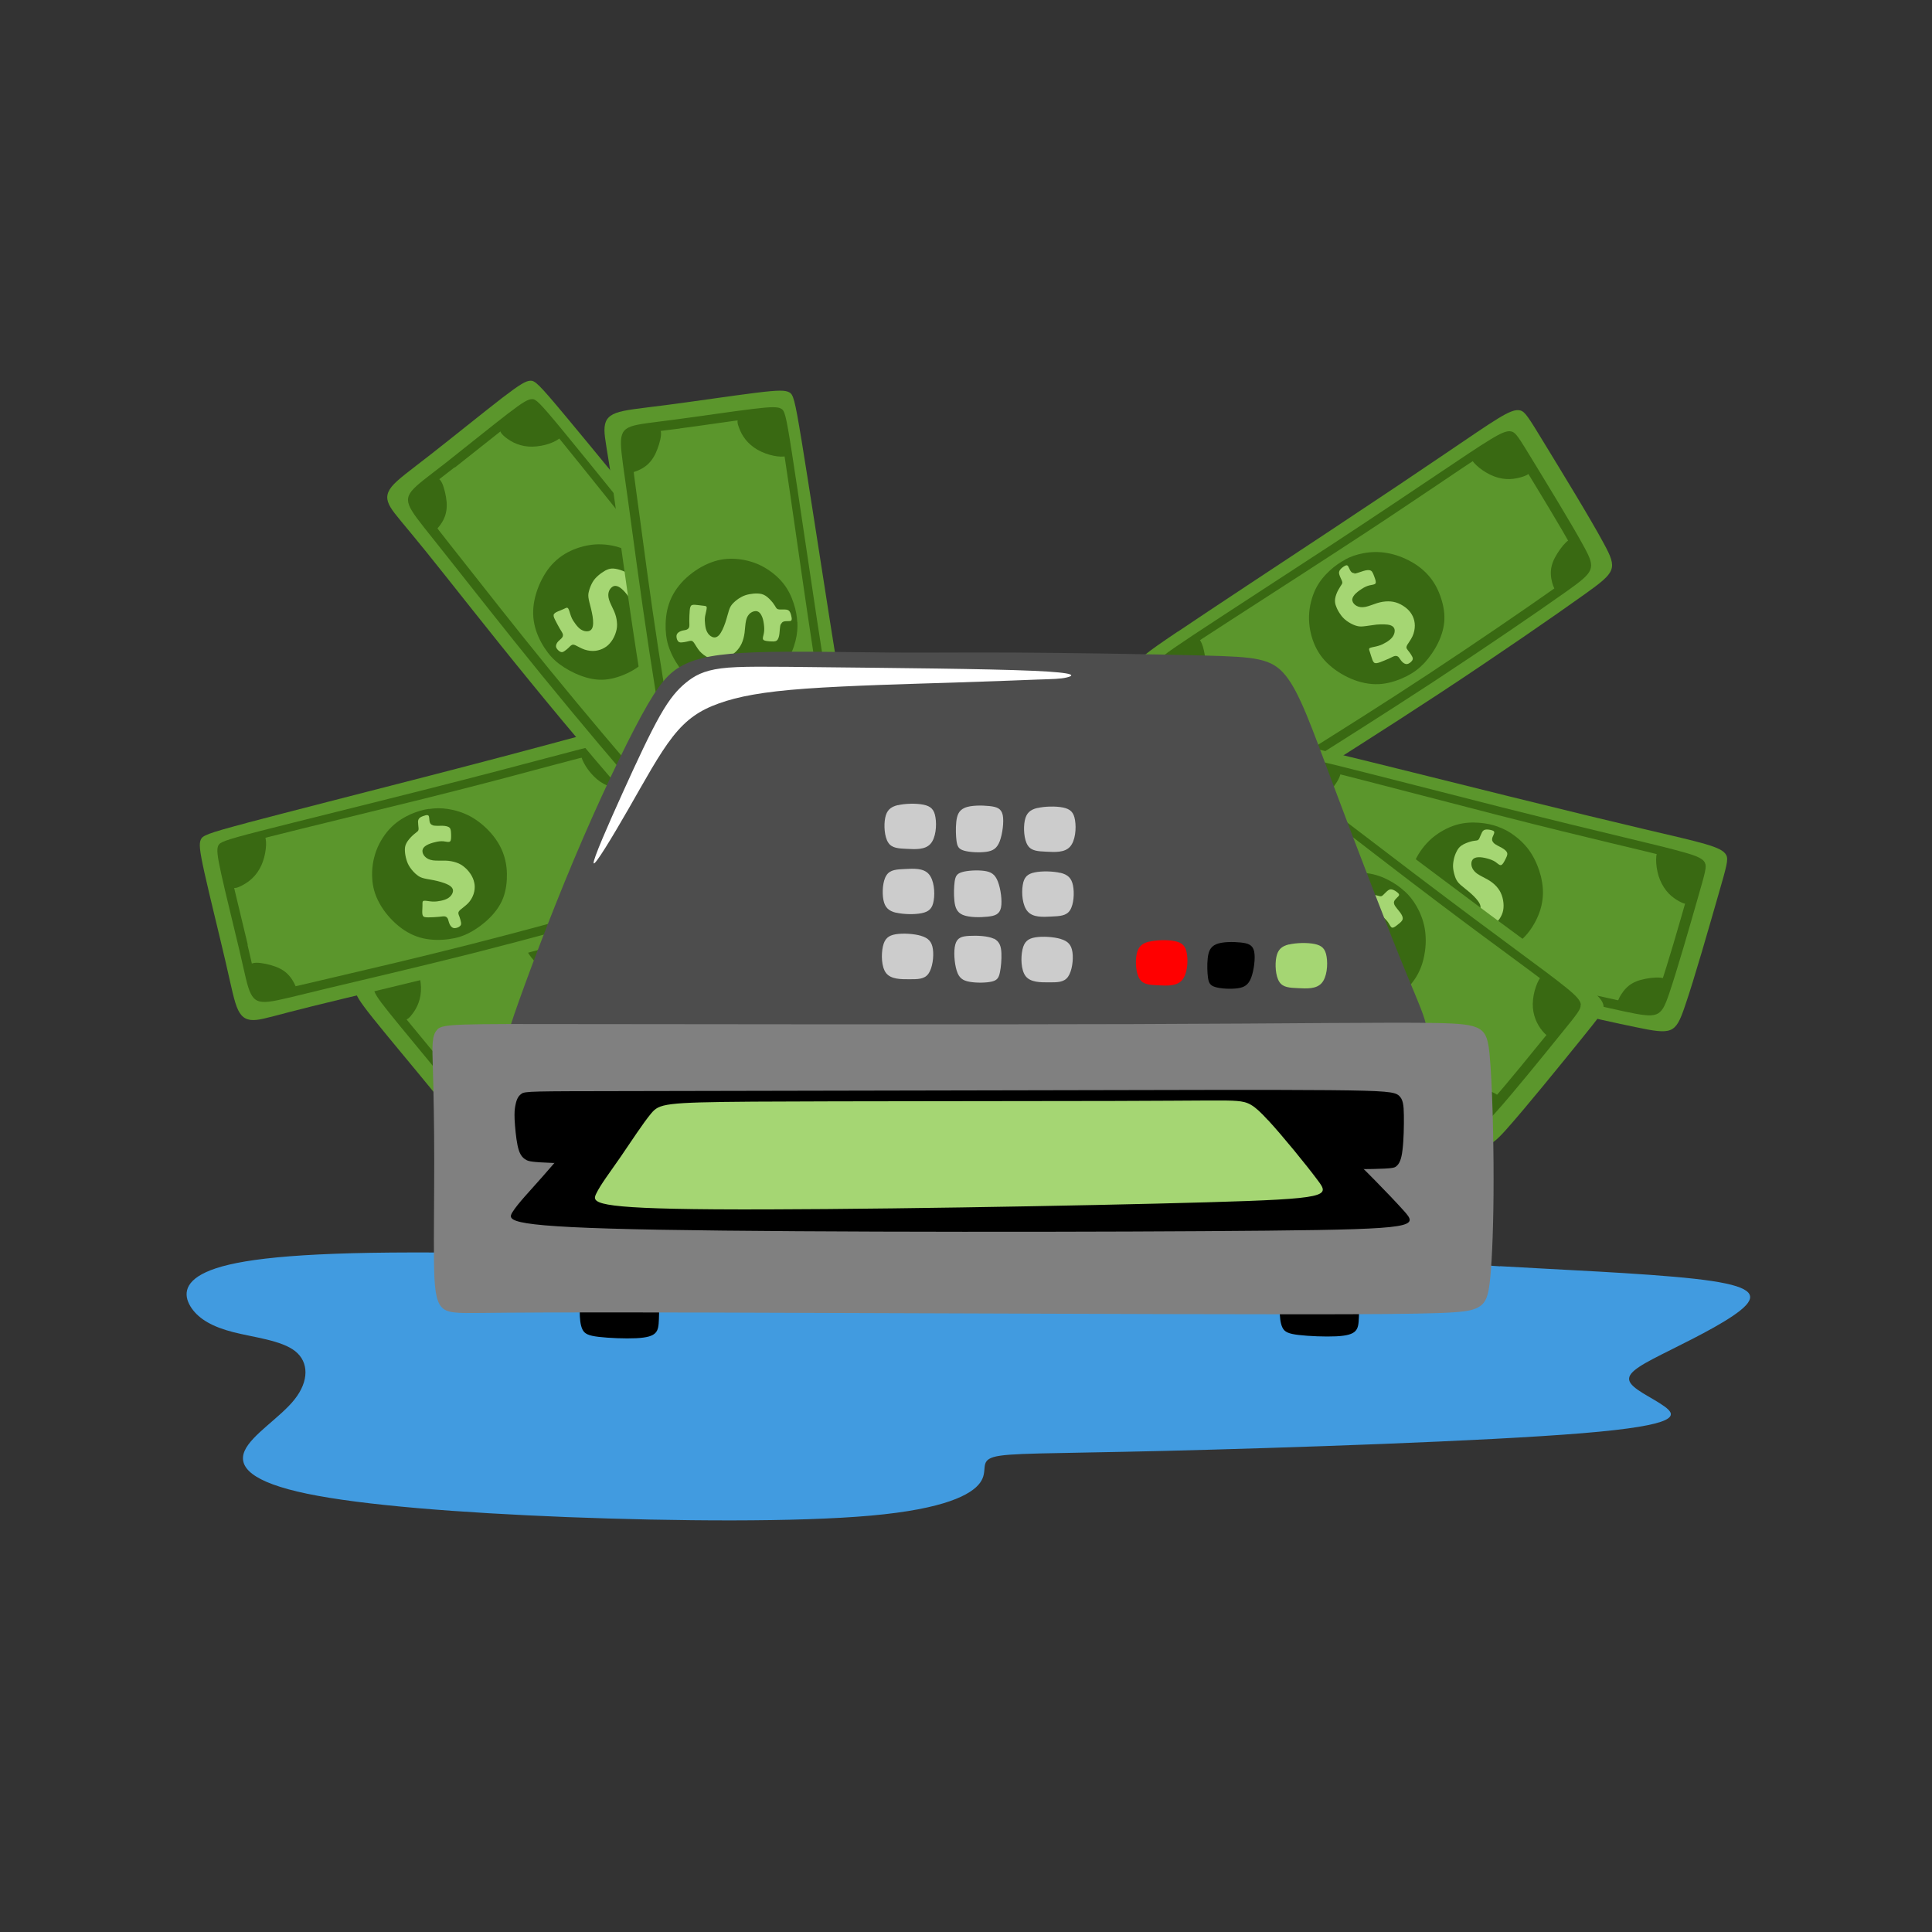 <?xml version="1.0" encoding="UTF-8"?>
<!DOCTYPE svg PUBLIC "-//W3C//DTD SVG 1.1//EN" "http://www.w3.org/Graphics/SVG/1.1/DTD/svg11.dtd">
<!-- Creator: CorelDRAW 2017 -->
<svg xmlns="http://www.w3.org/2000/svg" xml:space="preserve" width="143mm" height="143mm" version="1.1" style="shape-rendering:geometricPrecision; text-rendering:geometricPrecision; image-rendering:optimizeQuality; fill-rule:evenodd; clip-rule:evenodd"
viewBox="0 0 14300 14300"
 xmlns:xlink="http://www.w3.org/1999/xlink">
 <rect x="0" y="0" width="14300" height="14300" fill="#333333" stroke="none"/>
 <defs>
  <style type="text/css">
   <![CDATA[
    .fil6 {fill:black}
    .fil2 {fill:#396912}
    .fil0 {fill:#419BE0}
    .fil5 {fill:#4D4D4D}
    .fil1 {fill:#5B962C}
    .fil3 {fill:#7BAD52}
    .fil7 {fill:gray}
    .fil4 {fill:#A5D673}
    .fil9 {fill:#CCCCCC}
    .fil8 {fill:red}
    .fil10 {fill:white}
   ]]>
  </style>
 </defs>
 <g id="Слой_x0020_1">
  <path class="fil0" d="M11103 9372c399,24 1062,51 1439,93 377,42 469,100 381,196 -88,96 -356,230 -554,329 -198,99 -325,162 -310,226 14,64 169,127 261,194 92,67 120,138 -607,198 -727,60 -2208,109 -3090,131 -882,21 -1164,14 -1270,46 -106,32 -35,102 -99,190 -64,88 -261,194 -808,243 -547,49 -1443,42 -2247,11 -804,-32 -1517,-88 -1926,-173 -409,-85 -515,-198 -462,-318 53,-120 265,-247 370,-381 106,-134 106,-275 4,-356 -102,-81 -307,-102 -459,-141 -152,-39 -250,-95 -307,-176 -56,-81 -71,-187 106,-268 176,-81 543,-138 1369,-145 825,-7 2110,35 3443,49 1334,14 2716,0 3475,4 758,4 893,25 1291,49z"/>
  <g id="_2389571933456">
   <path class="fil1" d="M2883 7069c233,-203 681,-582 1028,-880 348,-297 596,-513 774,-667 177,-155 283,-248 358,-308 75,-60 121,-85 158,-79 37,6 66,43 209,223 143,181 401,505 525,679 124,174 114,198 -90,386 -204,188 -603,541 -981,863 -379,322 -738,613 -949,790 -211,177 -274,240 -328,273 -54,33 -98,36 -152,-6 -54,-42 -118,-129 -246,-286 -128,-157 -320,-385 -427,-519 -107,-134 -129,-174 -131,-207 -1,-33 18,-59 252,-261z"/>
   <path class="fil2" d="M3048 7105c13,11 31,41 44,78 13,37 23,81 24,123 1,42 -5,81 -18,116 -12,34 -30,63 -49,87 -18,24 -37,42 -58,39 -21,-3 -44,-28 -72,-63 -28,-35 -60,-81 -79,-113 -19,-31 -26,-47 -25,-63 1,-16 10,-31 39,-60 29,-30 79,-74 109,-100 30,-26 40,-33 50,-40 10,-7 20,-15 33,-3z"/>
   <path class="fil2" d="M3750 8012c-14,-16 -48,-43 -85,-60 -37,-17 -76,-23 -124,-18 -48,5 -106,20 -138,36 -33,16 -40,31 -35,50 6,19 25,41 46,65 21,24 45,50 66,66 21,16 38,22 63,18 25,-5 59,-21 92,-41 32,-21 63,-47 83,-62 20,-16 28,-21 34,-26 7,-5 12,-11 -2,-27z"/>
   <path class="fil2" d="M4049 6387c37,-25 76,-46 126,-62 50,-16 110,-26 173,-24 63,3 129,19 185,42 57,23 105,53 145,90 40,37 72,80 98,131 26,51 47,111 53,170 6,60 -4,119 -24,178 -20,59 -51,117 -84,162 -33,46 -69,79 -118,112 -48,32 -110,64 -175,79 -65,15 -134,14 -204,-3 -70,-17 -142,-48 -199,-88 -57,-40 -99,-88 -131,-146 -32,-58 -55,-126 -61,-197 -6,-71 3,-144 25,-204 21,-61 54,-109 87,-148 33,-39 67,-69 103,-94z"/>
   <path class="fil3" d="M4126 6483c18,-3 44,-19 67,-29 22,-10 41,-14 54,-9 13,6 21,22 30,40 9,18 19,38 15,49 -5,11 -24,13 -44,21 -19,7 -38,20 -56,35 -18,15 -35,31 -45,47 -11,16 -15,32 -10,46 5,14 19,27 36,34 18,7 39,8 65,-1 26,-8 55,-26 83,-39 28,-13 54,-20 79,-23 25,-3 50,-2 75,5 25,7 51,19 72,34 20,14 35,31 47,50 12,19 20,40 24,65 3,25 1,53 -7,80 -9,27 -24,52 -30,68 -7,16 -4,23 0,30 5,6 12,12 20,21 8,8 18,20 25,29 7,10 11,19 6,31 -5,12 -20,28 -35,31 -15,4 -30,-5 -41,-14 -11,-10 -19,-21 -27,-27 -8,-7 -18,-9 -28,-6 -10,3 -20,11 -39,23 -19,12 -46,27 -66,37 -20,10 -33,15 -43,7 -10,-7 -18,-26 -25,-41 -7,-16 -13,-29 -17,-39 -5,-10 -9,-18 2,-25 11,-7 37,-13 58,-22 21,-9 38,-20 53,-33 15,-12 30,-26 40,-42 10,-16 15,-36 11,-53 -3,-17 -14,-30 -39,-34 -25,-4 -64,1 -100,9 -36,8 -70,19 -95,25 -25,6 -41,5 -62,1 -21,-5 -46,-14 -67,-26 -21,-12 -37,-26 -51,-42 -14,-16 -27,-33 -37,-51 -10,-17 -17,-35 -16,-58 0,-23 8,-51 16,-72 8,-20 15,-32 19,-41 4,-9 4,-15 -2,-26 -6,-12 -19,-29 -25,-43 -6,-14 -5,-24 2,-35 7,-12 20,-25 30,-32 10,-7 16,-9 23,-3 6,6 13,19 21,30 8,11 18,20 36,17z"/>
   <path class="fil2" d="M3284 7879c-99,-122 -248,-299 -331,-403 -83,-104 -100,-135 -101,-161 -1,-26 14,-45 222,-221 208,-176 608,-507 904,-757 297,-249 490,-417 648,-555 159,-138 284,-247 364,-312 80,-64 115,-84 144,-80 29,4 51,33 162,173 111,140 311,392 408,527 96,135 89,153 -91,318 -180,164 -532,475 -847,743 -315,268 -594,494 -785,650 -190,156 -292,242 -360,286 -68,44 -102,46 -144,14 -42,-33 -92,-100 -191,-222zm1871 -2583c-32,-5 -71,17 -148,78 -77,61 -192,161 -357,304 -165,143 -381,330 -698,598 -317,268 -735,617 -952,803 -217,186 -234,208 -233,237 1,29 20,63 113,179 93,116 259,314 370,450 111,136 166,212 213,248 47,36 85,34 147,-5 62,-39 146,-113 344,-277 198,-164 510,-416 850,-704 340,-288 709,-613 898,-786 189,-173 197,-193 90,-344 -108,-151 -331,-432 -455,-589 -124,-157 -149,-189 -181,-194z"/>
   <path class="fil2" d="M4884 5533c8,15 34,38 67,59 34,21 75,39 116,49 41,10 81,11 117,6 36,-5 68,-17 95,-30 27,-13 49,-27 50,-49 1,-21 -18,-49 -47,-84 -29,-34 -68,-75 -94,-100 -27,-25 -41,-35 -57,-37 -16,-2 -32,3 -67,26 -35,23 -89,63 -120,87 -31,24 -40,33 -49,41 -9,8 -18,16 -10,32z"/>
   <path class="fil2" d="M5609 6409c-12,-18 -30,-57 -37,-97 -7,-40 -4,-79 13,-125 16,-46 45,-98 68,-125 23,-28 40,-31 57,-21 17,10 34,34 52,61 18,27 37,56 48,80 11,24 12,42 2,66 -11,24 -35,52 -63,79 -28,26 -61,50 -81,65 -20,15 -27,22 -34,27 -7,5 -13,9 -25,-9z"/>
  </g>
  <g id="_2389571947696">
   <path class="fil1" d="M1829 6090c299,-79 867,-224 1310,-338 443,-114 761,-199 988,-260 227,-61 363,-99 457,-119 94,-20 146,-24 176,-2 31,21 40,67 90,292 49,225 139,630 173,841 35,211 16,228 -251,307 -266,79 -779,222 -1261,344 -482,123 -932,226 -1200,293 -267,66 -352,95 -414,101 -63,6 -104,-11 -134,-72 -30,-61 -49,-167 -95,-365 -46,-198 -118,-487 -155,-654 -37,-167 -40,-213 -27,-243 13,-30 42,-45 341,-124z"/>
   <path class="fil2" d="M1962 6194c7,16 10,50 5,89 -4,39 -15,83 -32,121 -17,38 -41,71 -67,96 -26,25 -55,43 -82,57 -27,13 -51,22 -69,10 -17,-12 -28,-45 -37,-89 -9,-44 -18,-99 -21,-136 -4,-36 -2,-54 5,-67 8,-14 22,-23 62,-37 39,-14 104,-32 142,-42 38,-10 50,-12 62,-14 12,-2 24,-5 31,11z"/>
   <path class="fil2" d="M2194 7317c-6,-21 -24,-60 -50,-91 -26,-31 -58,-54 -104,-71 -45,-17 -104,-29 -140,-29 -36,0 -50,11 -53,30 -3,20 4,48 13,79 9,31 19,65 30,88 11,23 24,37 49,44 25,7 62,8 101,3 38,-5 77,-14 102,-20 24,-5 34,-7 42,-8 8,-2 16,-4 10,-25z"/>
   <path class="fil2" d="M3176 5988c44,-7 89,-8 140,0 52,8 111,25 166,55 55,30 107,73 148,119 41,46 71,94 91,145 20,51 30,104 31,161 1,58 -6,120 -27,176 -21,56 -56,105 -100,149 -44,44 -97,83 -147,109 -50,27 -97,41 -155,49 -58,8 -126,9 -192,-6 -65,-15 -126,-46 -182,-92 -56,-46 -107,-106 -140,-167 -34,-61 -51,-122 -54,-188 -4,-66 6,-137 31,-204 25,-66 66,-128 112,-173 46,-45 96,-74 143,-95 47,-20 90,-33 134,-39z"/>
   <path class="fil4" d="M3203 6109c18,5 48,3 73,3 25,1 43,5 53,16 9,11 9,29 10,50 0,20 1,43 -8,50 -9,8 -28,1 -48,-1 -21,-2 -43,1 -65,7 -22,5 -45,13 -62,23 -17,10 -27,22 -29,37 -2,15 5,33 18,46 13,14 32,24 59,28 27,4 61,1 92,2 31,1 57,6 81,14 24,8 45,20 65,38 20,17 38,40 50,62 12,22 18,43 21,65 2,22 0,45 -8,69 -8,24 -22,49 -42,69 -20,20 -44,36 -57,48 -13,12 -14,19 -13,27 1,8 5,16 9,27 4,11 8,26 10,37 2,12 2,22 -9,30 -10,9 -30,16 -45,13 -15,-3 -25,-17 -31,-31 -6,-14 -8,-27 -12,-37 -5,-10 -12,-16 -22,-18 -10,-2 -23,1 -45,3 -22,2 -54,4 -76,4 -22,0 -36,-1 -42,-12 -6,-11 -5,-31 -4,-48 1,-17 1,-31 1,-42 0,-11 0,-20 13,-21 13,-1 39,5 62,6 23,1 43,-2 62,-6 19,-4 38,-10 54,-20 16,-11 29,-26 33,-42 5,-16 1,-33 -20,-48 -21,-15 -58,-27 -94,-36 -36,-9 -71,-13 -96,-19 -25,-6 -39,-13 -56,-27 -17,-13 -35,-33 -49,-53 -14,-20 -22,-39 -28,-60 -6,-20 -10,-42 -11,-62 -1,-20 0,-39 11,-59 10,-20 30,-42 46,-57 16,-15 28,-22 35,-29 7,-6 10,-12 9,-25 -1,-13 -4,-34 -4,-49 1,-15 6,-23 17,-31 11,-7 29,-13 41,-16 12,-2 19,-1 22,7 3,8 3,23 5,36 2,13 7,26 25,31z"/>
   <path class="fil2" d="M1834 6993c-36,-153 -92,-378 -121,-508 -29,-130 -31,-165 -21,-189 10,-23 33,-35 296,-101 264,-67 769,-189 1145,-282 376,-94 623,-159 826,-214 203,-54 363,-97 463,-120 100,-23 140,-25 164,-9 24,17 31,52 70,227 38,175 108,489 135,653 27,164 12,177 -222,245 -234,69 -686,193 -1088,295 -401,102 -751,183 -990,239 -239,56 -369,89 -449,98 -80,10 -112,-3 -136,-51 -23,-48 -38,-130 -74,-283zm2816 -1498c-27,-19 -72,-16 -168,5 -96,21 -243,60 -455,116 -211,56 -487,129 -890,231 -402,102 -931,232 -1208,303 -277,71 -302,84 -314,110 -11,26 -9,66 23,211 32,145 95,396 135,567 40,171 56,263 83,316 26,53 62,68 134,60 72,-8 181,-38 431,-98 250,-60 640,-150 1073,-259 432,-110 906,-239 1152,-311 245,-72 262,-87 232,-269 -30,-183 -108,-534 -150,-729 -43,-195 -51,-235 -78,-254z"/>
   <path class="fil2" d="M4301 5589c1,18 14,49 35,83 21,33 50,68 82,95 32,27 68,46 102,57 35,11 69,15 98,15 30,0 56,-3 66,-22 10,-19 5,-52 -6,-96 -11,-44 -28,-97 -41,-131 -13,-34 -22,-49 -35,-58 -13,-9 -30,-11 -72,-6 -42,5 -107,17 -146,25 -39,8 -50,12 -62,15 -12,3 -24,7 -23,24z"/>
   <path class="fil2" d="M4568 6694c-3,-21 -2,-65 9,-103 11,-39 32,-73 66,-107 35,-34 84,-68 117,-83 33,-15 50,-10 61,6 11,17 16,45 20,77 4,32 9,67 8,93 -1,26 -7,43 -27,60 -20,16 -54,32 -91,43 -37,11 -77,18 -101,23 -25,5 -34,8 -42,9 -8,2 -16,2 -19,-19z"/>
  </g>
  <g id="_2388244359120">
   <path class="fil1" d="M4183 3076c198,237 569,692 860,1045 291,354 501,606 653,786 151,180 243,287 301,364 58,77 83,122 76,159 -6,37 -44,65 -227,205 -183,140 -513,391 -689,512 -176,121 -200,110 -384,-98 -184,-208 -530,-613 -844,-998 -315,-385 -599,-750 -772,-964 -173,-214 -235,-279 -267,-333 -32,-54 -34,-98 9,-152 43,-53 131,-115 291,-240 160,-125 391,-312 527,-417 136,-104 176,-126 209,-127 33,-1 58,19 256,257z"/>
   <path class="fil2" d="M4144 3241c-11,13 -42,30 -79,43 -37,13 -82,21 -124,22 -42,1 -81,-7 -115,-20 -34,-13 -63,-32 -86,-50 -23,-19 -41,-38 -38,-58 4,-21 29,-44 65,-71 36,-27 83,-58 114,-77 32,-19 48,-25 63,-24 16,1 30,10 60,40 29,30 73,81 98,111 25,30 32,41 39,51 7,10 14,20 3,33z"/>
   <path class="fil2" d="M3224 3925c16,-14 44,-47 61,-84 17,-36 24,-75 21,-124 -4,-48 -18,-106 -33,-139 -15,-33 -31,-41 -50,-36 -19,5 -42,24 -66,45 -24,21 -51,45 -67,65 -16,20 -23,37 -19,63 4,26 19,60 40,92 20,33 45,64 61,84 15,20 20,28 26,35 5,7 10,12 27,-2z"/>
   <path class="fil2" d="M4843 4255c25,37 44,77 59,127 15,50 24,111 20,174 -4,63 -21,128 -46,185 -24,56 -55,104 -93,143 -37,39 -81,70 -133,96 -52,25 -112,45 -171,50 -60,5 -119,-6 -178,-28 -58,-21 -116,-53 -161,-87 -45,-34 -78,-71 -110,-120 -32,-49 -62,-111 -75,-176 -14,-65 -11,-134 7,-204 18,-70 51,-141 92,-198 41,-56 89,-97 148,-129 59,-31 127,-52 198,-58 71,-5 144,6 204,29 60,22 108,56 146,90 38,34 68,68 92,105z"/>
   <path class="fil4" d="M4745 4330c3,18 18,45 27,67 10,23 14,41 8,54 -6,13 -23,21 -41,30 -18,9 -38,19 -49,14 -11,-5 -13,-25 -20,-44 -7,-19 -19,-38 -34,-56 -14,-18 -31,-35 -47,-46 -16,-11 -32,-15 -46,-11 -14,5 -27,18 -35,36 -7,18 -8,39 0,65 8,26 25,56 37,84 12,28 19,54 21,80 3,25 1,50 -7,75 -7,25 -20,51 -35,71 -15,20 -31,35 -51,46 -19,11 -41,19 -66,22 -25,3 -53,0 -80,-9 -27,-9 -52,-25 -68,-32 -16,-7 -23,-5 -30,0 -7,4 -13,11 -21,19 -9,8 -20,18 -30,24 -10,7 -19,11 -31,5 -12,-6 -27,-20 -31,-35 -3,-15 5,-30 15,-41 10,-11 21,-18 28,-27 7,-8 9,-17 7,-27 -3,-10 -10,-21 -22,-40 -11,-19 -26,-47 -36,-67 -10,-20 -14,-33 -7,-43 7,-10 26,-18 42,-24 16,-7 29,-12 39,-17 10,-5 18,-9 25,3 7,11 12,37 21,59 8,21 20,38 32,54 12,16 25,31 41,41 16,10 36,15 52,12 17,-3 30,-13 35,-38 5,-25 1,-64 -7,-100 -7,-36 -18,-70 -23,-96 -5,-25 -5,-41 1,-62 5,-21 15,-46 27,-67 12,-21 27,-36 43,-50 16,-14 34,-26 51,-36 18,-9 35,-16 58,-15 23,1 51,9 71,17 20,8 32,16 41,20 9,4 15,4 26,-2 12,-6 30,-18 43,-24 14,-6 24,-5 35,2 11,7 24,21 32,31 7,10 9,17 3,23 -6,6 -20,12 -31,20 -11,8 -20,17 -17,36z"/>
   <path class="fil2" d="M3366 3461c124,-97 304,-242 409,-324 106,-81 137,-98 163,-98 26,-1 45,15 217,226 172,211 495,617 739,918 244,301 407,497 542,659 135,161 242,288 305,369 63,81 82,117 77,145 -5,29 -34,50 -176,159 -142,109 -398,304 -535,397 -137,94 -155,86 -316,-97 -161,-183 -464,-541 -726,-862 -262,-321 -482,-604 -635,-797 -152,-193 -236,-297 -279,-366 -43,-69 -44,-103 -11,-145 33,-41 102,-90 226,-187zm2546 1920c6,-32 -16,-72 -75,-150 -59,-78 -157,-195 -297,-363 -140,-168 -323,-387 -585,-709 -262,-322 -603,-746 -785,-967 -182,-221 -204,-238 -232,-238 -29,1 -64,19 -182,110 -118,91 -319,253 -457,362 -139,108 -215,162 -252,208 -37,46 -36,85 2,147 37,62 111,148 270,350 160,201 406,517 688,863 282,346 599,721 768,913 169,192 189,201 342,96 153,-105 439,-323 598,-444 159,-121 191,-146 197,-178z"/>
   <path class="fil2" d="M5681 5106c-16,8 -39,33 -60,66 -21,33 -40,74 -51,115 -11,41 -13,81 -8,117 5,36 16,68 28,95 13,27 26,49 48,51 21,2 50,-17 84,-46 35,-28 76,-66 102,-92 26,-26 36,-40 38,-56 2,-15 -3,-32 -25,-68 -22,-36 -61,-90 -84,-122 -24,-32 -32,-41 -40,-50 -8,-9 -16,-19 -32,-11z"/>
   <path class="fil2" d="M4791 5815c18,-12 58,-29 98,-35 40,-6 79,-2 125,15 45,17 97,47 124,71 27,24 31,41 20,58 -10,17 -35,33 -62,51 -27,17 -57,36 -81,46 -24,10 -42,12 -66,0 -23,-11 -52,-36 -77,-64 -26,-29 -49,-62 -63,-82 -15,-20 -21,-27 -26,-34 -5,-7 -9,-14 9,-25z"/>
  </g>
  <g id="_2388244355056">
   <path class="fil1" d="M5932 3254c50,305 139,885 210,1337 71,452 124,777 163,1009 39,232 63,371 75,466 11,95 9,147 -15,176 -24,29 -71,34 -300,61 -229,27 -640,77 -853,91 -213,14 -228,-6 -281,-279 -53,-273 -145,-797 -221,-1288 -76,-491 -135,-950 -175,-1222 -40,-273 -61,-359 -61,-422 0,-63 21,-102 85,-126 64,-24 171,-33 372,-59 201,-26 496,-70 666,-91 170,-21 216,-19 245,-3 29,16 40,46 90,351z"/>
   <path class="fil2" d="M5815 3376c-17,6 -51,5 -90,-3 -39,-8 -81,-23 -118,-44 -36,-21 -66,-47 -89,-76 -23,-29 -38,-59 -48,-87 -11,-28 -17,-53 -3,-70 14,-16 47,-23 92,-28 45,-5 101,-8 137,-8 37,0 54,3 67,12 13,9 21,24 31,65 10,41 22,106 28,146 6,39 7,51 8,63 1,12 2,24 -14,30z"/>
   <path class="fil2" d="M4674 3498c21,-4 62,-18 95,-41 33,-22 59,-53 81,-96 21,-44 39,-101 42,-137 4,-36 -6,-51 -25,-56 -19,-5 -48,-1 -80,5 -32,6 -66,13 -91,22 -24,9 -39,20 -48,45 -9,24 -14,61 -13,100 1,38 7,78 10,103 3,25 3,35 4,43 1,9 3,16 24,12z"/>
   <path class="fil2" d="M5902 4604c2,44 -1,89 -14,140 -13,51 -35,108 -71,160 -35,52 -84,100 -133,136 -50,36 -100,62 -153,77 -52,15 -106,19 -164,15 -58,-4 -119,-18 -173,-44 -54,-26 -99,-66 -139,-114 -39,-48 -73,-104 -94,-157 -22,-52 -31,-100 -34,-159 -2,-58 3,-127 25,-190 21,-63 58,-121 109,-173 51,-51 116,-96 180,-123 64,-28 127,-39 193,-36 66,3 136,19 200,51 63,32 121,78 161,128 41,50 64,103 80,152 16,49 24,93 26,137z"/>
   <path class="fil4" d="M5779 4619c-7,17 -7,48 -10,72 -3,24 -9,43 -21,51 -12,8 -30,6 -50,5 -20,-2 -42,-3 -49,-13 -7,-10 2,-28 5,-48 4,-20 3,-43 0,-66 -3,-23 -8,-46 -17,-63 -8,-17 -19,-29 -34,-33 -15,-3 -33,2 -48,13 -15,11 -27,29 -33,56 -6,26 -7,61 -11,91 -4,30 -11,56 -22,80 -11,23 -25,43 -44,61 -19,18 -43,33 -66,43 -23,10 -45,14 -67,14 -22,0 -45,-4 -68,-14 -23,-10 -46,-27 -65,-48 -18,-21 -32,-48 -42,-62 -10,-14 -18,-16 -25,-15 -8,1 -16,3 -28,6 -12,3 -26,5 -38,6 -12,1 -22,-1 -29,-11 -8,-11 -13,-32 -8,-46 5,-15 20,-23 34,-28 14,-5 27,-5 38,-9 10,-4 17,-10 20,-20 3,-10 1,-23 1,-45 0,-22 1,-54 3,-76 2,-22 5,-36 16,-41 11,-5 31,-2 48,0 17,2 31,4 42,5 11,1 20,2 20,15 0,13 -8,39 -12,61 -4,23 -2,43 0,62 2,20 6,39 15,56 9,17 23,31 39,37 16,6 33,4 50,-15 17,-19 33,-55 45,-90 12,-35 20,-70 28,-94 8,-24 17,-38 32,-53 15,-15 36,-32 57,-43 21,-12 41,-18 62,-22 21,-4 43,-6 62,-5 20,1 38,4 58,17 19,12 39,34 53,51 13,17 20,30 25,38 6,8 11,11 24,12 13,1 35,-1 50,1 15,2 23,8 29,20 6,12 10,30 12,43 1,12 -1,19 -9,21 -8,2 -23,1 -37,2 -14,1 -26,5 -33,22z"/>
   <path class="fil2" d="M5032 3171c156,-20 385,-55 517,-71 132,-16 168,-15 190,-2 22,13 31,36 72,305 41,269 113,783 170,1167 57,383 98,635 132,843 34,208 62,371 75,473 13,102 11,142 -7,164 -19,22 -55,26 -233,47 -178,21 -497,60 -663,71 -165,11 -177,-5 -223,-244 -46,-239 -125,-702 -188,-1111 -63,-409 -109,-765 -142,-1009 -33,-244 -53,-375 -54,-456 -2,-81 14,-111 64,-130 50,-19 133,-26 289,-46zm1218 2948c21,-25 23,-70 11,-167 -11,-98 -36,-248 -71,-464 -35,-216 -81,-497 -144,-908 -62,-410 -141,-949 -185,-1232 -44,-283 -54,-309 -79,-323 -25,-14 -65,-16 -212,2 -148,18 -403,56 -578,79 -174,23 -267,31 -323,51 -56,21 -74,55 -73,127 1,73 20,184 55,438 35,254 87,652 154,1093 67,441 150,925 198,1177 48,251 61,269 246,257 185,-12 542,-55 740,-79 199,-24 239,-28 260,-53z"/>
   <path class="fil2" d="M6191 5763c-17,-1 -50,9 -86,26 -35,18 -72,43 -102,73 -30,30 -52,63 -66,96 -14,33 -21,67 -24,97 -3,30 -2,56 15,68 17,12 51,10 96,4 44,-7 99,-18 135,-28 35,-9 51,-17 61,-29 10,-12 14,-29 13,-71 -1,-42 -7,-108 -11,-148 -4,-39 -7,-51 -9,-63 -2,-12 -4,-24 -22,-25z"/>
   <path class="fil2" d="M5064 5921c22,-1 65,5 102,19 37,15 69,38 100,76 30,38 59,90 71,124 12,34 6,51 -12,60 -18,9 -47,11 -79,12 -32,1 -67,2 -93,-2 -26,-4 -42,-11 -57,-33 -14,-22 -27,-57 -34,-95 -8,-38 -11,-78 -13,-103 -2,-25 -4,-34 -5,-43 -1,-9 -1,-16 21,-17z"/>
  </g>
  <g id="_2388244347088">
   <path class="fil1" d="M8717 4676c256,-173 746,-495 1128,-748 382,-253 655,-436 849,-568 195,-132 311,-212 393,-262 82,-50 130,-70 166,-60 36,10 60,50 180,247 120,197 337,550 438,738 102,188 89,210 -137,372 -226,162 -664,464 -1079,737 -415,273 -807,518 -1038,668 -231,150 -301,205 -359,231 -57,26 -101,24 -150,-25 -49,-48 -101,-142 -209,-314 -108,-172 -270,-421 -360,-567 -90,-146 -107,-189 -104,-221 3,-33 25,-56 282,-229z"/>
   <path class="fil2" d="M8877 4732c12,13 26,44 34,83 9,38 13,83 9,125 -4,42 -15,80 -32,113 -17,32 -38,59 -59,80 -21,21 -42,37 -62,32 -20,-6 -41,-33 -64,-72 -23,-39 -49,-88 -65,-121 -15,-33 -20,-50 -17,-66 3,-15 13,-29 46,-55 33,-26 88,-64 121,-86 33,-22 44,-28 54,-33 11,-6 21,-12 33,1z"/>
   <path class="fil2" d="M9463 5718c-12,-18 -43,-49 -77,-70 -34,-21 -73,-32 -121,-33 -49,-1 -108,7 -142,18 -34,12 -44,26 -41,46 3,20 19,44 38,70 18,26 39,55 58,73 18,18 35,27 61,25 26,-2 61,-13 96,-30 35,-17 69,-39 90,-52 21,-13 30,-17 37,-22 7,-4 13,-9 1,-27z"/>
   <path class="fil2" d="M9957 4141c39,-21 81,-36 133,-46 52,-10 113,-13 175,-2 62,10 125,34 179,64 54,30 98,66 133,107 35,41 62,88 82,143 20,54 34,116 32,176 -2,60 -19,118 -46,174 -27,56 -65,110 -103,151 -39,41 -78,70 -130,97 -52,26 -117,50 -183,57 -66,7 -135,-3 -203,-28 -68,-25 -135,-65 -187,-112 -52,-46 -88,-99 -113,-160 -25,-61 -39,-132 -37,-203 2,-71 21,-142 49,-200 29,-58 67,-101 105,-136 38,-35 75,-60 114,-81z"/>
   <path class="fil4" d="M10022 4246c18,-1 46,-13 70,-20 23,-7 42,-9 55,-2 12,7 18,25 25,44 7,19 15,40 9,50 -6,10 -26,10 -46,15 -20,5 -40,15 -59,28 -19,12 -38,27 -51,42 -12,15 -19,30 -15,44 3,15 15,29 32,38 17,9 38,12 64,7 26,-5 58,-19 87,-28 29,-9 56,-13 82,-13 25,0 49,4 74,14 24,10 48,25 67,42 19,17 31,35 41,55 9,20 15,43 15,68 0,25 -5,53 -17,79 -12,26 -30,49 -39,64 -8,15 -7,22 -3,29 4,7 10,14 17,23 7,9 16,22 21,32 6,11 9,20 2,31 -7,11 -23,25 -38,27 -15,2 -29,-8 -39,-19 -10,-11 -16,-23 -23,-31 -7,-8 -16,-11 -27,-10 -10,2 -22,8 -42,18 -20,9 -49,21 -70,29 -21,7 -34,10 -44,2 -9,-8 -15,-28 -20,-44 -5,-16 -9,-30 -13,-41 -4,-11 -7,-19 5,-24 12,-5 39,-8 61,-15 22,-6 40,-16 57,-26 17,-10 33,-22 45,-37 12,-15 19,-34 18,-51 -1,-17 -10,-31 -34,-39 -24,-7 -63,-7 -100,-4 -37,4 -72,11 -97,13 -25,3 -42,0 -62,-7 -20,-7 -44,-20 -63,-34 -19,-14 -34,-30 -46,-48 -12,-17 -23,-36 -30,-55 -8,-19 -12,-37 -9,-59 3,-23 14,-50 25,-69 10,-19 19,-30 24,-39 5,-8 6,-14 1,-27 -5,-12 -15,-31 -19,-46 -4,-14 -2,-24 6,-35 8,-11 23,-22 34,-28 11,-6 17,-7 23,-1 6,7 10,21 17,33 7,12 15,22 34,21z"/>
   <path class="fil2" d="M9016 5529c-84,-133 -210,-327 -280,-440 -70,-113 -83,-146 -81,-172 2,-25 20,-43 247,-192 228,-149 665,-429 990,-641 325,-211 537,-354 711,-471 175,-118 312,-211 399,-265 87,-54 124,-70 152,-62 28,8 47,39 140,192 93,153 261,427 340,573 79,146 69,163 -129,304 -199,141 -586,406 -932,634 -346,228 -650,418 -858,549 -208,131 -319,204 -392,239 -73,35 -107,33 -145,-4 -38,-37 -79,-110 -162,-244zm2172 -2335c-31,-9 -73,8 -157,59 -84,51 -210,136 -392,258 -182,122 -418,281 -765,509 -347,227 -804,523 -1043,681 -238,158 -258,178 -260,206 -2,28 13,65 91,192 78,127 219,343 313,492 93,149 139,230 181,272 42,42 80,44 146,13 66,-31 159,-95 376,-233 217,-138 556,-351 929,-595 373,-245 779,-522 987,-670 208,-148 219,-168 131,-330 -88,-163 -276,-469 -380,-640 -104,-171 -125,-205 -156,-214z"/>
   <path class="fil2" d="M10890 3396c6,16 29,42 60,67 31,25 70,48 109,63 39,15 79,21 115,20 36,-1 70,-9 98,-18 28,-10 52,-21 55,-42 4,-21 -12,-51 -37,-89 -25,-38 -58,-83 -81,-111 -23,-28 -37,-40 -52,-44 -15,-4 -32,-1 -70,18 -38,18 -96,51 -130,71 -34,20 -44,27 -54,34 -10,7 -20,14 -14,30z"/>
   <path class="fil2" d="M11504 4354c-10,-19 -23,-61 -25,-101 -2,-40 6,-79 28,-122 22,-43 57,-91 83,-116 26,-25 44,-26 60,-14 16,12 30,38 44,67 15,29 30,60 37,85 8,25 7,43 -6,65 -14,22 -41,48 -72,70 -31,23 -66,42 -88,55 -22,13 -29,18 -37,23 -7,4 -14,8 -24,-12z"/>
  </g>
  <g id="_2388244332624">
   <path class="fil1" d="M9855 5569c301,72 869,215 1314,325 444,110 764,187 993,241 229,54 367,85 459,112 92,27 139,49 156,82 17,33 4,78 -60,300 -64,222 -177,620 -247,822 -69,202 -94,208 -366,151 -272,-56 -791,-175 -1273,-296 -482,-121 -928,-244 -1195,-312 -267,-69 -355,-83 -413,-108 -58,-24 -86,-59 -83,-127 3,-68 36,-171 90,-366 54,-196 127,-484 174,-649 47,-165 66,-206 92,-227 26,-20 58,-19 359,53z"/>
   <path class="fil2" d="M9922 5724c-1,17 -15,49 -38,81 -22,32 -53,66 -86,91 -33,25 -69,43 -104,53 -35,10 -69,12 -99,11 -30,-1 -56,-5 -65,-24 -10,-19 -3,-52 9,-95 13,-43 32,-96 46,-130 14,-34 23,-49 37,-57 13,-8 31,-10 72,-3 41,7 107,21 145,31 38,9 50,14 61,17 12,4 23,7 22,25z"/>
   <path class="fil2" d="M9593 6823c5,-21 7,-64 -1,-104 -8,-39 -26,-75 -57,-112 -32,-37 -78,-75 -109,-92 -32,-17 -49,-14 -61,1 -12,16 -19,44 -26,75 -7,31 -14,66 -15,92 -1,26 4,44 22,62 19,18 51,36 87,50 36,14 75,24 99,31 24,7 33,10 41,13 8,2 16,4 21,-17z"/>
   <path class="fil2" d="M11089 6120c42,15 82,35 123,67 42,31 86,74 120,127 34,53 59,116 74,175 14,60 18,116 11,170 -7,54 -23,105 -50,157 -26,51 -63,103 -108,142 -45,39 -99,66 -159,84 -60,18 -125,27 -181,26 -57,0 -105,-10 -159,-31 -55,-21 -116,-52 -166,-96 -50,-44 -89,-101 -117,-168 -28,-67 -43,-144 -44,-213 -1,-70 14,-132 42,-192 28,-60 71,-118 124,-164 54,-46 119,-81 181,-99 62,-18 120,-19 171,-15 51,4 95,14 137,29z"/>
   <path class="fil4" d="M11055 6239c13,13 41,25 62,37 21,12 36,25 39,39 3,14 -6,30 -15,48 -9,18 -20,38 -31,40 -12,3 -25,-12 -42,-24 -17,-11 -38,-19 -61,-25 -22,-6 -46,-10 -65,-9 -19,1 -34,6 -43,19 -9,12 -11,31 -6,49 5,18 17,36 38,52 22,16 54,30 80,45 26,15 48,32 65,51 17,19 30,39 39,64 9,24 14,53 14,78 0,25 -4,47 -13,67 -9,21 -21,40 -40,57 -18,17 -43,32 -70,41 -27,9 -56,11 -73,15 -17,4 -21,10 -24,18 -3,7 -3,17 -5,28 -2,12 -5,26 -9,37 -4,11 -9,20 -22,22 -13,3 -34,0 -46,-10 -12,-10 -14,-27 -12,-42 1,-15 6,-27 7,-38 1,-11 -3,-20 -11,-26 -8,-6 -21,-10 -41,-19 -21,-9 -49,-22 -69,-32 -20,-11 -31,-18 -31,-31 0,-13 10,-30 19,-45 9,-15 16,-27 21,-37 5,-10 9,-18 21,-13 12,5 32,23 52,35 20,12 38,19 57,24 19,5 38,10 57,8 19,-2 38,-9 50,-21 12,-12 16,-29 5,-52 -11,-23 -38,-52 -65,-76 -28,-25 -57,-46 -76,-63 -19,-17 -28,-30 -37,-50 -8,-20 -15,-46 -18,-70 -3,-24 0,-45 4,-66 4,-21 11,-41 20,-59 9,-18 19,-34 38,-47 19,-13 46,-23 67,-29 21,-6 35,-6 45,-8 10,-2 14,-5 20,-17 6,-12 13,-32 20,-45 8,-13 16,-18 30,-19 14,-1 32,2 44,6 12,4 17,8 16,17 -1,9 -8,21 -13,34 -4,13 -6,26 7,39z"/>
   <path class="fil2" d="M9430 6366c42,-152 99,-376 135,-504 36,-128 51,-160 72,-176 20,-16 45,-15 309,52 264,67 766,199 1141,295 375,96 624,156 828,205 205,49 366,87 465,114 99,28 135,45 149,70 13,26 3,61 -47,233 -49,172 -138,481 -192,638 -54,157 -73,161 -312,111 -238,-51 -696,-157 -1097,-257 -402,-101 -747,-196 -985,-260 -237,-64 -366,-97 -442,-127 -75,-30 -97,-56 -95,-109 2,-53 28,-133 70,-284zm3189 19c-15,-29 -55,-48 -150,-75 -94,-27 -242,-63 -455,-114 -213,-51 -490,-118 -892,-219 -402,-102 -930,-238 -1207,-307 -278,-69 -306,-70 -328,-52 -23,18 -40,53 -80,197 -40,143 -104,394 -151,563 -46,170 -75,258 -78,318 -2,59 22,89 89,117 67,28 177,53 426,119 248,66 635,172 1067,281 433,109 911,220 1161,273 250,53 272,48 332,-127 60,-175 159,-521 214,-713 55,-192 67,-231 52,-260z"/>
   <path class="fil2" d="M12268 6302c-8,16 -12,50 -9,89 3,39 12,84 28,122 16,39 38,72 63,99 25,26 53,45 80,60 26,14 51,24 69,12 18,-11 29,-43 40,-87 11,-44 22,-99 27,-135 5,-36 4,-54 -3,-68 -7,-14 -21,-24 -60,-39 -39,-15 -103,-36 -140,-47 -38,-11 -50,-14 -62,-16 -12,-3 -24,-5 -32,10z"/>
   <path class="fil2" d="M11978 7402c7,-20 29,-58 57,-87 28,-29 62,-49 109,-62 47,-13 106,-20 142,-17 36,3 49,15 51,34 2,20 -8,47 -19,78 -11,30 -24,63 -38,85 -13,22 -27,35 -52,39 -25,5 -63,2 -100,-5 -38,-8 -76,-20 -100,-28 -24,-7 -33,-9 -42,-12 -8,-2 -15,-5 -8,-26z"/>
  </g>
  <g id="_2388244396496">
   <path class="fil1" d="M9476 5607c249,184 716,538 1082,812 366,275 630,471 820,610 189,139 304,222 379,282 75,61 109,99 112,136 3,37 -27,73 -172,253 -145,179 -406,501 -548,660 -143,159 -168,154 -396,-4 -228,-158 -660,-470 -1056,-770 -397,-300 -759,-587 -977,-754 -219,-168 -294,-215 -338,-260 -44,-45 -56,-88 -27,-150 29,-62 100,-143 226,-302 126,-159 306,-396 414,-530 107,-134 142,-164 174,-173 32,-8 61,5 310,189z"/>
   <path class="fil2" d="M9477 5776c-8,16 -33,39 -66,60 -33,21 -74,40 -115,51 -41,10 -81,12 -117,8 -36,-5 -68,-16 -95,-29 -27,-13 -49,-27 -51,-48 -2,-21 18,-49 46,-84 29,-35 67,-76 93,-101 26,-26 41,-36 56,-38 15,-2 32,3 67,25 35,22 90,61 121,85 32,24 41,32 50,40 9,8 19,16 11,32z"/>
   <path class="fil2" d="M8745 6658c13,-17 32,-56 40,-96 8,-39 6,-79 -9,-125 -15,-46 -43,-99 -65,-127 -22,-28 -39,-32 -57,-23 -17,10 -35,33 -54,59 -19,26 -39,55 -50,79 -11,24 -14,42 -3,66 10,24 33,53 60,80 27,27 59,52 79,67 19,16 26,22 33,28 7,5 13,10 26,-8z"/>
   <path class="fil2" d="M10396 6596c33,30 61,64 88,110 26,45 50,102 61,164 11,62 10,130 -1,190 -10,61 -29,114 -56,161 -27,47 -62,88 -107,125 -44,37 -98,70 -155,89 -57,18 -117,22 -179,15 -62,-7 -125,-24 -177,-47 -52,-23 -93,-50 -135,-90 -42,-40 -86,-93 -115,-153 -29,-60 -43,-128 -42,-200 1,-72 16,-149 43,-214 26,-64 64,-116 113,-160 49,-44 111,-81 179,-103 68,-22 141,-28 205,-20 64,8 118,29 163,53 45,24 82,50 114,80z"/>
   <path class="fil4" d="M10319 6693c7,17 28,39 43,59 15,20 23,37 20,51 -3,14 -17,26 -33,38 -16,13 -33,27 -44,25 -12,-2 -18,-21 -30,-38 -11,-17 -28,-33 -46,-47 -18,-14 -38,-27 -56,-34 -18,-7 -34,-7 -47,0 -13,8 -22,24 -25,43 -3,19 1,40 15,63 14,23 38,48 56,73 18,25 31,48 40,72 8,24 12,48 11,74 -1,26 -8,54 -17,77 -10,23 -22,41 -38,57 -16,16 -35,29 -59,37 -24,9 -52,13 -80,10 -28,-3 -56,-12 -73,-15 -17,-3 -24,1 -29,7 -5,6 -9,14 -16,24 -6,10 -15,22 -23,31 -8,9 -16,15 -29,12 -13,-3 -31,-13 -38,-27 -7,-14 -2,-30 5,-43 7,-13 16,-23 21,-32 5,-10 5,-19 0,-28 -5,-9 -15,-18 -31,-33 -16,-16 -37,-39 -51,-57 -14,-17 -21,-29 -17,-41 5,-12 21,-24 35,-34 14,-10 25,-18 34,-25 9,-7 15,-13 25,-3 9,9 21,34 34,52 13,19 28,32 43,45 15,12 32,24 50,30 18,6 38,6 54,0 15,-7 26,-20 25,-45 -1,-25 -15,-62 -30,-96 -16,-34 -34,-64 -45,-87 -11,-23 -14,-39 -14,-60 0,-21 4,-48 11,-71 7,-23 17,-42 29,-59 12,-17 27,-34 42,-47 15,-13 30,-24 53,-28 22,-5 52,-3 73,0 21,3 35,8 45,10 10,2 15,1 25,-8 10,-9 24,-25 36,-34 12,-9 22,-10 35,-6 13,4 29,15 38,23 9,8 12,14 8,21 -4,7 -16,16 -25,27 -9,10 -16,22 -8,39z"/>
   <path class="fil2" d="M8773 6174c98,-123 238,-307 321,-411 83,-104 110,-127 135,-134 25,-7 47,4 264,168 217,164 627,483 935,718 308,235 513,387 683,512 169,125 303,223 383,287 80,64 107,94 109,123 2,29 -21,57 -134,196 -113,139 -315,389 -426,513 -111,123 -130,120 -330,-20 -200,-140 -579,-416 -909,-665 -330,-250 -611,-473 -805,-624 -193,-152 -299,-233 -357,-289 -58,-57 -67,-90 -45,-138 23,-48 78,-111 175,-235zm2928 1264c-2,-32 -32,-66 -109,-128 -76,-62 -199,-153 -375,-283 -176,-130 -405,-300 -736,-551 -331,-251 -763,-583 -991,-754 -229,-172 -254,-184 -282,-176 -28,7 -57,34 -150,150 -93,116 -250,321 -359,459 -109,138 -170,208 -196,262 -25,54 -15,91 37,142 51,52 143,118 345,276 203,158 517,407 872,676 356,269 753,559 962,706 210,147 231,151 355,13 124,-138 350,-417 476,-573 126,-155 152,-187 149,-219z"/>
   <path class="fil2" d="M11411 7225c-13,11 -30,41 -43,79 -13,37 -22,82 -23,124 -1,42 7,81 20,115 13,34 31,63 50,86 19,23 37,42 58,38 21,-3 44,-29 71,-64 27,-36 58,-82 77,-114 19,-31 25,-48 24,-63 -1,-16 -10,-30 -40,-60 -30,-29 -80,-73 -111,-98 -30,-25 -40,-32 -51,-39 -10,-7 -20,-14 -33,-3z"/>
   <path class="fil2" d="M10714 8124c15,-16 49,-42 87,-57 37,-16 77,-21 125,-15 48,6 105,23 137,40 32,17 39,33 33,51 -6,19 -26,41 -48,64 -22,23 -47,48 -68,64 -21,15 -38,21 -64,16 -25,-5 -59,-22 -90,-44 -32,-22 -62,-49 -81,-65 -19,-16 -27,-22 -34,-27 -7,-6 -12,-11 3,-27z"/>
  </g>
  <path class="fil5" d="M7501 4830c407,2 1038,12 1414,22 376,10 496,19 600,147 104,128 190,373 353,809 163,435 402,1060 553,1425 151,365 214,471 16,520 -198,48 -655,39 -1645,31 -990,-7 -2512,-12 -3444,-7 -932,5 -1274,19 -1448,12 -173,-7 -178,-36 -93,-283 85,-247 260,-713 441,-1144 181,-430 369,-825 499,-1064 130,-238 202,-320 311,-376 108,-55 253,-84 537,-94 284,-10 708,0 1012,2 303,2 487,-2 894,0z"/>
  <path class="fil6" d="M4860 9600c22,45 19,114 17,164 -2,50 -5,80 -26,102 -21,22 -61,35 -142,39 -81,4 -202,-1 -278,-10 -75,-9 -104,-22 -120,-55 -16,-33 -20,-84 -20,-133 0,-49 4,-95 22,-121 19,-27 52,-34 96,-40 43,-7 96,-13 154,-17 58,-5 120,-8 175,-1 54,8 100,27 122,72z"/>
  <path class="fil6" d="M10041 9586c22,45 19,114 17,164 -2,50 -5,80 -26,102 -21,22 -61,35 -142,39 -81,4 -202,-1 -278,-10 -75,-9 -104,-22 -120,-55 -16,-33 -20,-84 -20,-133 0,-49 4,-95 22,-121 19,-26 52,-34 96,-40 43,-7 96,-13 154,-17 58,-5 120,-8 175,-1 54,8 100,27 122,72z"/>
  <path class="fil7" d="M3236 7620c43,-42 135,-42 1098,-40 963,1 2799,4 4047,0 1248,-4 1908,-15 2252,-8 344,7 373,31 393,238 19,207 29,597 29,918 0,320 -10,571 -24,723 -14,152 -34,205 -113,236 -79,31 -219,41 -1322,41 -1103,0 -3170,-10 -4354,-13 -1185,-3 -1487,1 -1675,3 -188,2 -261,3 -302,-47 -41,-50 -51,-151 -53,-342 -2,-190 2,-470 2,-735 0,-265 -5,-515 -10,-682 -5,-167 -10,-251 34,-292z"/>
  <path class="fil6" d="M3860 8095c29,-18 77,-18 743,-19 666,-1 1950,-4 2987,-6 1037,-2 1827,-5 2251,-1 424,4 482,13 513,40 31,27 36,70 37,146 1,76 -1,184 -10,255 -8,71 -23,105 -48,124 -25,19 -61,24 -1112,19 -1050,-5 -3114,-19 -4174,-30 -1060,-11 -1115,-18 -1151,-37 -36,-19 -53,-51 -65,-107 -12,-57 -19,-139 -22,-192 -2,-53 0,-77 6,-107 6,-30 16,-66 45,-84z"/>
  <path class="fil6" d="M9942 8508c130,118 342,335 448,453 106,118 106,137 -1016,148 -1122,11 -3367,13 -4492,-7 -1125,-20 -1130,-64 -1089,-130 41,-66 128,-155 226,-267 99,-112 210,-247 287,-319 77,-72 120,-82 937,-76 817,6 2406,29 3281,38 874,10 1033,7 1137,15 104,8 152,27 282,145z"/>
  <path class="fil8" d="M8506 6970c55,-13 136,-15 190,-4 54,11 80,35 89,94 10,59 3,152 -37,196 -40,45 -113,40 -174,37 -61,-3 -112,-4 -139,-47 -28,-43 -33,-128 -22,-183 11,-55 39,-81 94,-94z"/>
  <path class="fil6" d="M9001 6989c46,-19 126,-19 182,-13 56,6 89,17 100,67 10,50 -2,139 -22,193 -21,54 -50,72 -101,79 -51,7 -124,3 -164,-9 -41,-12 -49,-32 -55,-70 -5,-38 -7,-95 -2,-142 5,-47 17,-86 63,-105z"/>
  <path class="fil4" d="M9540 6991c55,-13 136,-15 190,-4 54,11 80,35 89,94 10,59 3,152 -37,196 -40,45 -113,40 -174,37 -61,-3 -112,-4 -139,-47 -28,-43 -33,-128 -22,-183 11,-55 39,-81 94,-94z"/>
  <path class="fil9" d="M6645 5960c55,-13 136,-15 190,-4 54,11 80,35 89,94 10,59 3,152 -37,196 -40,45 -113,40 -174,37 -61,-3 -112,-4 -139,-47 -28,-43 -33,-128 -22,-183 11,-55 39,-81 94,-94z"/>
  <path class="fil9" d="M7140 5979c46,-19 126,-19 182,-13 56,6 89,17 100,67 10,50 -2,139 -22,193 -21,54 -50,72 -101,79 -51,7 -124,3 -164,-9 -41,-12 -49,-32 -55,-70 -5,-38 -7,-95 -2,-142 5,-47 17,-86 63,-105z"/>
  <path class="fil9" d="M7678 5981c55,-13 136,-15 190,-4 54,11 80,35 89,94 10,59 3,152 -37,196 -40,45 -113,40 -174,37 -61,-3 -112,-4 -139,-47 -28,-43 -33,-128 -22,-183 11,-55 39,-81 94,-94z"/>
  <path class="fil9" d="M6632 6755c55,13 136,15 190,4 54,-11 80,-35 89,-94 10,-59 3,-152 -37,-196 -40,-45 -113,-40 -174,-37 -61,3 -112,4 -139,47 -28,43 -33,128 -22,183 11,55 39,81 94,94z"/>
  <path class="fil9" d="M7127 6772c46,19 125,19 182,13 56,-6 89,-17 100,-67 10,-50 -2,-139 -23,-193 -21,-54 -50,-72 -101,-79 -51,-7 -124,-3 -164,9 -41,12 -49,32 -55,70 -5,38 -7,95 -2,142 5,47 17,86 63,105z"/>
  <path class="fil9" d="M7849 6461c-55,-13 -136,-15 -190,-4 -54,11 -80,35 -89,94 -10,59 -3,152 37,196 40,45 113,40 174,37 61,-3 112,-4 139,-47 28,-43 33,-128 22,-183 -11,-55 -39,-81 -94,-94z"/>
  <path class="fil9" d="M7852 6950c-54,-16 -135,-21 -189,-12 -54,9 -82,32 -95,90 -13,58 -12,152 24,198 37,46 110,45 171,45 62,0 112,1 142,-41 30,-42 41,-126 33,-182 -8,-56 -34,-82 -87,-98z"/>
  <path class="fil9" d="M7356 6948c-45,-21 -124,-24 -181,-21 -57,3 -90,13 -104,63 -14,50 -7,139 10,194 17,55 45,74 96,83 51,9 123,8 165,-2 41,-10 51,-30 59,-68 8,-38 13,-94 11,-142 -2,-48 -12,-86 -56,-108z"/>
  <path class="fil9" d="M6819 6927c-54,-16 -135,-21 -189,-12 -54,9 -82,32 -95,90 -13,58 -12,152 24,198 37,46 110,45 171,45 62,0 112,1 142,-41 30,-42 41,-126 33,-182 -8,-56 -34,-82 -87,-98z"/>
  <path class="fil10" d="M7646 4965c-339,-15 -1057,-21 -1516,-26 -459,-5 -659,-9 -792,8 -133,17 -200,56 -261,106 -61,50 -117,112 -192,244 -75,132 -169,334 -275,568 -106,234 -223,500 -216,524 7,24 139,-195 258,-402 119,-207 225,-404 328,-535 103,-131 202,-196 342,-246 140,-50 322,-86 643,-109 321,-23 781,-35 1100,-45 319,-10 496,-18 612,-22 116,-4 171,-4 220,-16 48,-12 90,-34 -249,-49z"/>
  <path class="fil4" d="M9385 8290c107,116 282,330 369,447 88,117 88,136 -821,162 -909,26 -2726,58 -3637,52 -911,-6 -916,-49 -883,-116 32,-67 101,-157 179,-270 78,-113 166,-250 227,-323 61,-73 96,-83 758,-88 661,-4 1949,-3 2657,-5 708,-2 837,-7 921,0 84,7 123,25 230,142z"/>
 </g>
</svg>



